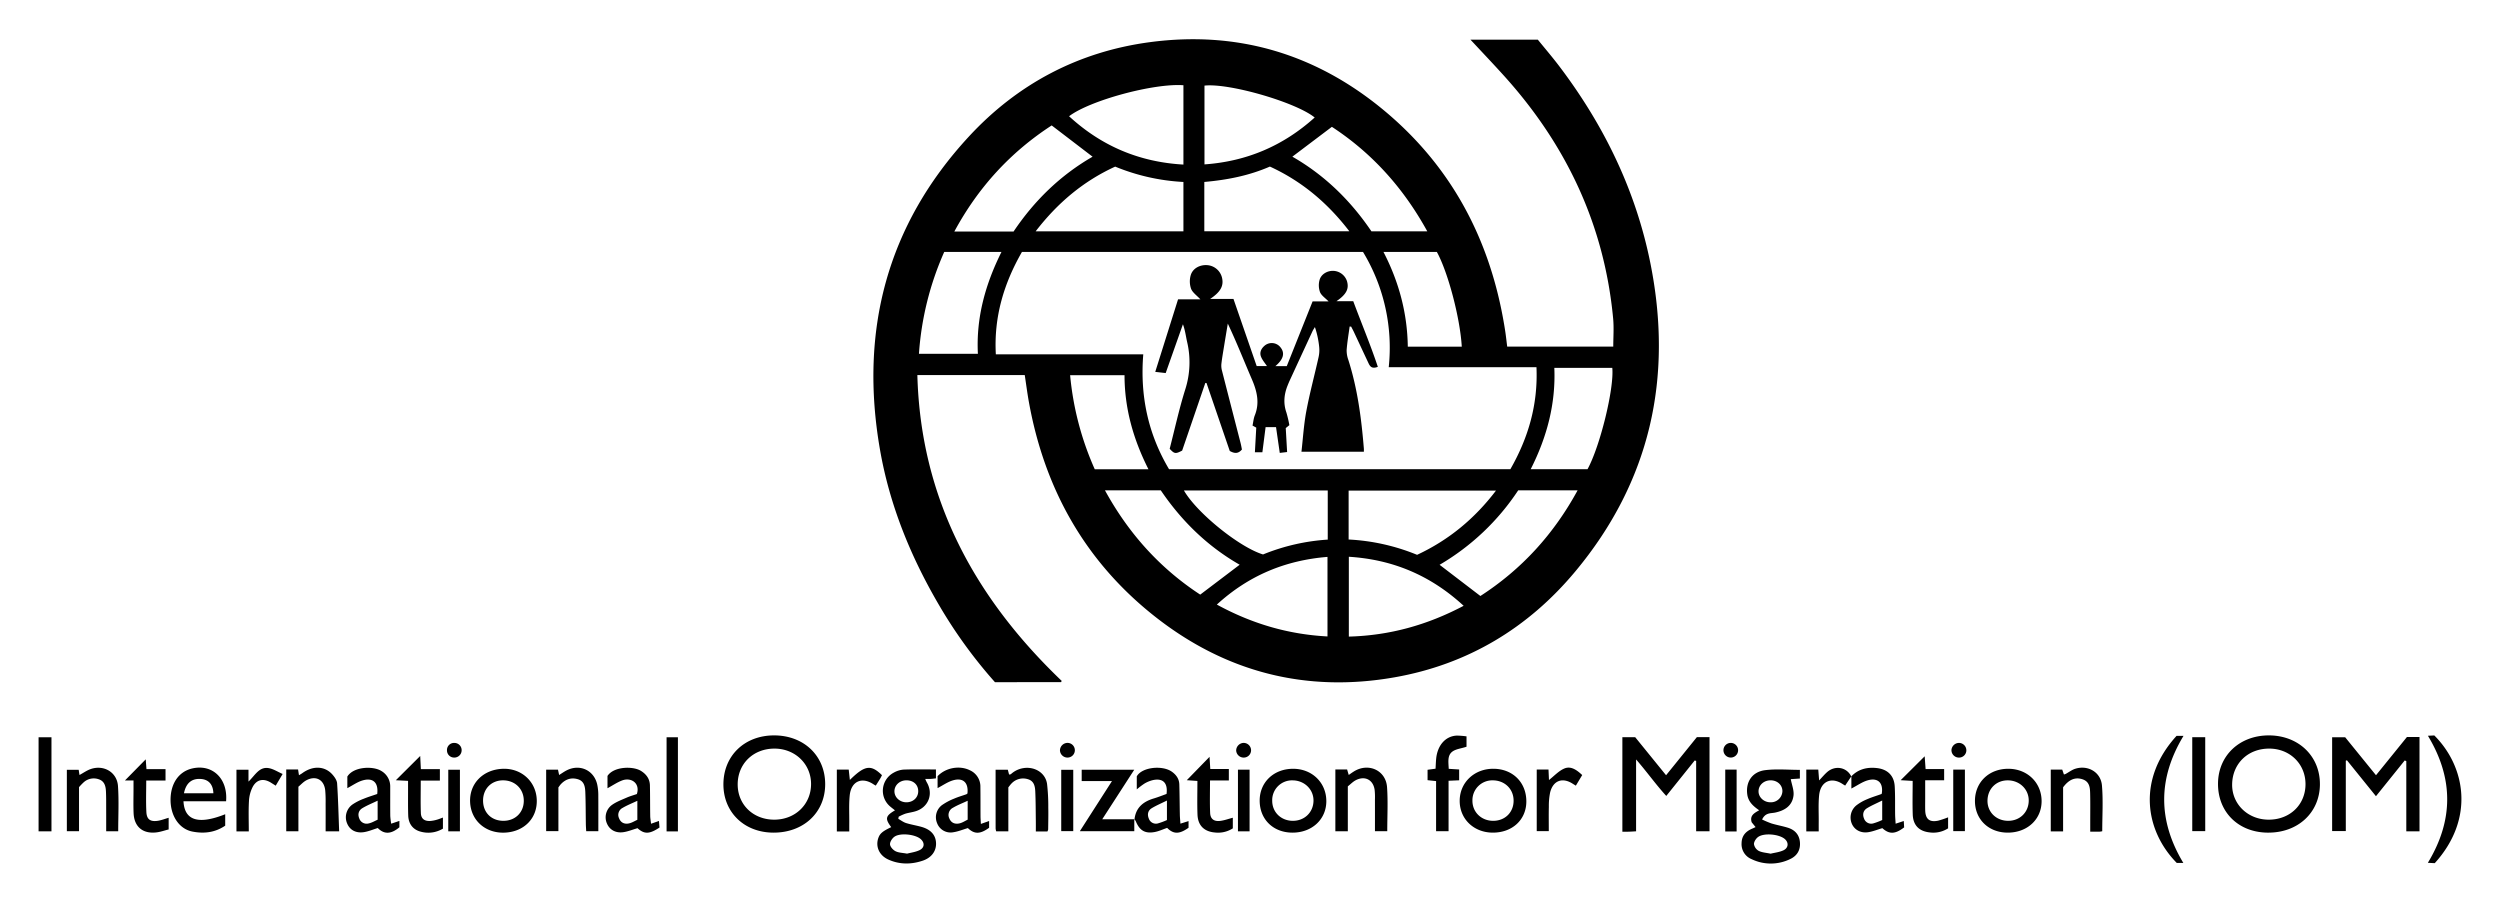 <svg xmlns="http://www.w3.org/2000/svg" viewBox="0 0 1800 650"><path fill="currentcolor" d="M737.823,270.057H660.499c2.353,88.879,41.131,160.119,103.918,220.185l-.45.918H716.361a345.243,345.243,0,0,1-40.241-55.48c-20.442-34.889-35.56-71.924-42.517-111.855-14.877-85.381,4.773-161.488,64.064-225.589C732.722,60.339,776.545,37.202,827.952,30.352,891.684,21.859,948.475,39.176,997.535,80.38c46.29,38.878,73.624,89.036,84.569,148.304.634,3.435,1.231,6.879,1.74,10.335.505,3.433.877,6.886,1.335,10.547h76.371c0-6.75.54-13.525-.083-20.192-6.285-67.218-33.614-125.043-78.63-174.864-7.792-8.624-15.814-17.04-24.094-25.945h48.493c4.841,5.975,10.465,12.525,15.663,19.398,32.092,42.426,54.912,89.31,65.387,141.579,16.468,82.176.031,156.931-54.029,221.844-33.97,40.789-77.49,66.957-129.975,76.245-63.852,11.3-121.843-3.66-172.703-43.708-50.165-39.501-79.465-91.807-90.771-154.408C739.656,283.149,738.837,276.724,737.823,270.057Zm103.874,67.747h245.783c12.952-22.633,19.932-46.613,18.776-73.409h-106.37a133.01,133.01,0,0,0-18.517-83.004H735.8c-13.049,22.756-20.283,46.821-18.799,73.729H823.158C820.763,284.799,826.501,312.207,841.697,337.804ZM802.928,119.962c-22.996,10.542-41.519,26.156-57.253,46.595h106.39V131.014A149.292,149.292,0,0,1,802.928,119.962ZM971.011,388.447a149.466,149.466,0,0,1,49.293,11.027c22.86-10.666,41.407-26.01,56.815-46.255H971.011ZM867.106,166.489H971.508c-15.728-20.509-34.319-36.058-57.18-46.558-15.126,6.586-31.02,9.655-47.222,11.079Zm88.871,186.668H852.431c9.236,16.076,39.941,40.89,56.949,46.051a148.248,148.248,0,0,1,46.596-10.69ZM757.219,90.305c-29.653,19.268-52.894,44.544-70.087,76.379h42.657c14.958-22.293,33.787-40.559,56.873-53.855ZM1065.88,429.118c29.684-19.166,52.789-44.471,69.999-76.084h-42.77a171.639,171.639,0,0,1-56.596,53.62Zm-12.056,7.06c-23.868-21.967-51.087-33.332-82.662-35.304V458.35C1000.459,457.564,1027.519,450.068,1053.824,436.177ZM769.737,83.701c23.294,21.418,50.502,32.987,82.329,34.795V61.373C830.831,59.79,784.638,72.301,769.737,83.701Zm257.92,82.882c-17.287-31.452-39.978-56.488-68.703-75.263l-28.45,21.482c23.379,13.386,42.072,31.782,56.948,53.781ZM795.564,353.037c17.036,31.116,39.664,56.172,68.601,75.09l28.398-21.519c-23.308-13.335-41.991-31.712-56.792-53.57ZM704.082,254.722c-1.351-26.176,5.457-50.202,16.985-73.336H679.848a216.849,216.849,0,0,0-18.205,73.336ZM867.223,118.367c30.56-2.17,56.789-13.44,79.348-33.762C933.019,73.582,884.794,59.65,867.223,61.65ZM955.792,458.24V400.961c-30.498,2.472-56.828,13.464-79.66,34.335C901.354,449.069,927.467,456.743,955.792,458.24Zm163.326-193.38c1.089,25.853-5.324,49.847-17.005,72.953h40.911c9.037-16.468,19.253-58.115,17.827-72.953Zm-66.637-15.259c-1.208-20.715-9.916-53.631-17.941-68.198H996.099c11.212,21.657,17.179,44.223,17.513,68.198ZM826.889,337.868c-10.992-21.735-17.223-43.934-17.23-67.719H770.487a214.24,214.24,0,0,0,17.738,67.719Zm904.524,209.641,1.121.512v50.546h9.513V530.645h-9.054c-7.365,9.1-14.741,18.212-22.272,27.517-7.77-9.571-15.104-18.605-22.207-27.353h-9.378v67.554h9.844V547.718l.818-.32,20.886,25.876C1718.086,564.073,1724.749,555.791,1731.413,547.509Zm-553.431-.711c7.81,8.954,14.045,17.843,21.73,26.278,7.296-9.096,13.89-17.317,20.484-25.539l1.032.323v50.67h9.627V530.752h-9.119l-22.163,27.417c-7.644-9.417-14.979-18.453-22.227-27.383h-9.239v68.04c1.746,0,3.211.031,4.674-.009s2.926-.149,5.2-.272Zm492.355,18.042c-.181,20.41-15.995,34.928-37.754,34.66-21.111-.261-35.825-14.934-35.616-35.517.204-20.107,15.669-34.599,36.813-34.497C1655.055,529.59,1670.516,544.542,1670.336,564.841ZM1633.291,590.16c15.354.086,26.633-10.693,26.675-25.494.042-14.564-11.15-25.604-26.024-25.672-15.285-.07-26.494,10.622-26.797,25.56C1606.855,578.831,1618.337,590.076,1633.291,590.16ZM594.133,564.636c-.019,20.452-15.665,35.015-37.458,34.864-20.889-.145-35.865-14.708-35.82-34.834.045-20.595,15.273-35.227,36.614-35.18C578.83,529.532,594.151,544.22,594.133,564.636Zm-36.63,25.524c15.152-.013,26.529-11.113,26.462-25.816-.065-14.358-11.592-25.404-26.453-25.35-15.274.056-26.444,11.025-26.377,25.904C531.2,579.453,542.389,590.173,557.502,590.16Zm116.373-36.154v6.419c-1.244.133-2.493.315-3.749.387-1.153.066-2.312.014-3.949.014a24.848,24.848,0,0,0,1.06,2.378c4.926,8.277,1.403,17.851-7.776,20.821-2.518.815-5.203,1.107-7.742,1.871a36.146,36.146,0,0,0-4.672,2.128l-.26,1.535c1.85,1.035,3.593,2.409,5.572,3.033,3.635,1.145,7.445,1.724,11.118,2.764,6.761,1.913,10.275,5.943,10.474,11.711.195,5.63-3.173,10.44-9.511,12.595-8.298,2.822-16.727,2.879-24.813-.771-6.652-3.002-9.413-9.447-7.197-15.622,1.144-3.187,3.094-4.818,9.246-7.731-4.571-6.092-4.171-8.063,2.705-12.091-1.198-.955-2.328-1.812-3.409-2.726a14.782,14.782,0,0,1,2.485-24.393,17.177,17.177,0,0,1,7.059-2.217C658.127,553.829,665.755,554.005,673.875,554.005Zm-20.799,60.62c2.715-.718,6.07-1.118,8.96-2.494,3.718-1.77,3.872-5.356.836-8.014-3.885-3.402-14.639-4.648-18.866-1.685-1.639,1.149-3.304,3.711-3.184,5.511.118,1.773,2.161,4.023,3.938,4.927C647.009,614.015,649.842,614.01,653.076,614.625Zm8.047-45.101c-.077-4.601-3.506-7.701-8.508-7.691-4.972.01-8.828,3.711-8.61,8.264.207,4.312,4.207,7.71,8.896,7.558C657.715,577.498,661.199,574.052,661.123,569.524Zm607.59,20.524a68.875,68.875,0,0,0,6.846,2.867c3.814,1.139,7.764,1.828,11.567,2.996,5.029,1.545,8.275,4.854,8.802,10.301.543,5.615-1.891,9.856-6.829,12.226a31.772,31.772,0,0,1-27.946.154,11.633,11.633,0,0,1-7.216-11.536c.107-5.416,3.099-8.529,7.766-10.488.734-.308,1.449-.662,2.311-1.059q-1.603-1.982-2.79-3.45c-1.562-4.949,1.925-6.669,5.368-8.665-4.263-2.932-7.825-6.114-8.555-11.355-1.254-9.003,3.491-16.356,12.914-17.525,8.131-1.009,16.486-.21,24.957-.21v6.242l-6.555.442c.739,4.048,2.442,8.102,1.962,11.88-.931,7.333-6.332,10.762-13.32,12.212C1274.958,585.711,1271.115,584.953,1268.713,590.048Zm6.141,24.608c2.882-.716,6.25-1.061,9.16-2.4,3.698-1.701,3.994-5.552,1.12-8.097-4.02-3.559-14.979-4.657-19.317-1.517-1.517,1.098-3.028,3.441-2.956,5.148a6.871,6.871,0,0,0,3.393,4.834C1268.666,613.834,1271.622,613.959,1274.854,614.655Zm.034-52.823c-4.985-.025-8.837,3.555-8.735,8.118.096,4.289,4.052,7.786,8.719,7.706a8.316,8.316,0,0,0,8.465-7.995C1283.355,565.234,1279.711,561.856,1274.888,561.832ZM361.872,553.54c13.439-.546,24.045,9.021,24.59,22.182.548,13.239-8.935,23.089-22.878,23.762-13.918.671-24.56-8.672-25.11-22.045C337.928,564.16,347.765,554.112,361.872,553.54Zm15.255,23.164c.08-8.496-6.123-14.748-14.741-14.856-8.383-.105-14.473,5.879-14.581,14.325-.111,8.727,5.879,14.798,14.621,14.817C370.913,591.008,377.048,585.045,377.127,576.704Zm1044.839.009c-.003-13.482,10.071-23.206,24.021-23.188,13.745.018,24.028,10.076,23.964,23.441-.063,12.974-10.268,22.467-24.223,22.532C1431.903,599.561,1421.969,590.035,1421.966,576.712Zm23.688-14.855c-8.324-.05-14.479,6.01-14.658,14.432-.178,8.361,6.263,14.708,14.92,14.701,8.385-.007,14.633-6.094,14.771-14.392C1460.822,568.379,1454.224,561.908,1445.654,561.857Zm-346.688,15.287c-.063,13.11-10.143,22.419-24.204,22.354-13.691-.063-23.837-9.862-23.785-22.971.052-13.188,10.613-23.141,24.419-23.013C1089.273,553.642,1099.031,563.425,1098.966,577.144Zm-24.225-15.293a14.296,14.296,0,0,0-14.589,14.563c-.064,8.342,6.478,14.654,15.108,14.575,8.451-.077,14.543-6.159,14.536-14.51C1089.788,568.073,1083.383,561.849,1074.741,561.85ZM906.966,576.353c.043-13.143,10.081-22.737,23.886-22.829,13.74-.092,24.092,9.911,24.104,23.291.012,13.159-10.434,22.8-24.575,22.682C916.583,599.381,906.921,589.832,906.966,576.353ZM930.706,590.99c8.384.088,14.747-5.917,15.011-14.168.262-8.182-6.301-14.804-14.824-14.956a14.25,14.25,0,0,0-14.898,14.697C916.008,584.759,922.271,590.901,930.706,590.99Zm-768.557,3.481c-7.417,5.04-15.415,5.872-23.64,4.255-9.451-1.858-15.687-11.197-15.711-22.718-.025-11.854,5.879-20.457,15.588-22.713,14.516-3.372,25.775,7.25,24.397,23.618H132.108c.701,13.936,10.87,16.987,30.041,9.333Zm-8.516-23.319c-.218-6.237-3.301-9.774-8.713-10.265-6.729-.61-10.966,2.785-12.463,10.265Zm807.825,27.354H970.43v-32.33c2.001-1.583,3.634-3.316,5.625-4.371,6.558-3.474,12.568-.463,13.67,6.788a47.718,47.718,0,0,1,.232,6.98c.024,7.606.009,15.212.009,22.901h8.858c0-10.819.591-21.328-.155-31.741-.865-12.092-13.343-17.748-23.744-11.364-1.253.769-2.44,1.646-3.845,2.6-.441-1.491-.802-2.711-1.168-3.947h-8.454Zm551.938-33.008c-.838-9.586-10.085-14.841-19.166-12.003-2.475.773-4.652,2.495-6.98,3.753a6.244,6.244,0,0,1-1.236.373c-.459-1.335-.866-2.518-1.2-3.488H1476.55V598.601h8.878v-31.74c3.997-5.358,8.504-7.622,14.066-5.744,5.554,1.876,5.347,7.059,5.442,11.722.122,5.994.03,11.992.03,17.988v7.979c2.781,0,4.765.025,6.748-.014a13.48,13.48,0,0,0,1.9-.303C1513.614,587.345,1514.343,576.348,1513.395,565.498ZM816.846,589.856c.96-8.411,6.289-12.713,13.912-14.983,3.155-.94,6.22-2.185,9.158-3.232,1.045-7.973-2.662-11.592-9.957-9.931a21.919,21.919,0,0,0-5.94,2.454,55.65,55.65,0,0,0-5.54,4.198v-9.377c3.651-6.668,18.405-8.219,25.267-3.345,3.154,2.24,5.241,5.189,5.36,9.123.222,7.319.236,14.645.384,21.967.039,1.934.247,3.865.411,6.296l5.848-1.842v4.797c-6.655,4.74-10.807,4.72-15.408.094-3.009,1.029-5.899,2.411-8.941,2.978-7.012,1.306-10.914-1.093-13.628-7.758a9.168,9.168,0,0,0-1.079-1.597Zm23.349-13.471c-4.276,2.126-7.771,3.588-10.97,5.538-2.751,1.677-3.287,4.543-2.084,7.434a5.41,5.41,0,0,0,6.388,3.547,44.949,44.949,0,0,0,6.666-2.471Zm492.707-17.372c5.021-5.208,11.247-6.759,18.235-6.029,7.79.814,12.588,5.348,13.053,13.104.408,6.798.194,13.633.298,20.451.03,1.957.213,3.912.363,6.522l5.866-1.929c.095,1.65.185,3.199.265,4.579-6.53,5.015-10.772,5.044-15.692.566-3.514,1.038-6.762,2.383-10.138,2.906-5.494.851-10.005-1.74-11.873-6.197a11.315,11.315,0,0,1,3.281-13.096,32.864,32.864,0,0,1,7.706-4.415c3.338-1.465,6.861-2.507,10.3-3.746.134-.049.217-.24.324-.365,1.192-7.699-2.805-11.672-10.251-9.496-3.845,1.124-7.288,3.625-11.646,5.883v-8.868Zm22.284,17.36c-4.299,2.146-7.801,3.604-10.988,5.573-2.716,1.678-3.302,4.537-2.078,7.441a5.434,5.434,0,0,0,6.412,3.515,43.777,43.777,0,0,0,6.653-2.494Zm-1149.091,22.14h8.755V566.436c1.839-1.525,3.528-3.441,5.636-4.579,6.847-3.695,12.801-.56,13.665,7.125a89.634,89.634,0,0,1,.294,9.464c.039,6.62.012,13.239.012,20.091h9.736c-.449-11.713-.713-23.128-1.47-34.511-.148-2.23-1.848-4.654-3.448-6.436-5.542-6.171-14.098-6.402-21.616-.91-.719.525-1.517.942-2.402,1.486-.254-1.626-.449-2.872-.647-4.141h-8.515Zm-120.982-.009c0-11.083.575-21.881-.168-32.587-.689-9.935-10.247-15.479-19.69-12.179-2.743.958-5.199,2.739-8.016,4.267-.208-1.347-.414-2.681-.581-3.758H48.133V598.477h8.768V566.742a43.027,43.027,0,0,1,3.552-3.666,10.782,10.782,0,0,1,10.794-1.943c3.915,1.342,4.843,4.827,5.026,8.429.227,4.482.157,8.979.177,13.47.023,5.119.005,10.237.005,15.47Zm164.973-31.038v-8.337c4.487-7.271,18.479-7.692,24.297-4.131a12.838,12.838,0,0,1,6.575,11.555c.019,6.988-.035,13.977.037,20.965a52.11,52.11,0,0,0,.665,5.535l5.905-2.002c0,1.705,0,3.15-.002,4.595-6.029,5.05-10.98,5.19-15.56.525-3.319,1.023-6.524,2.409-9.867,2.953-5.874.956-10.276-1.527-12.213-6.263a11.28,11.28,0,0,1,4.011-13.731,39.202,39.202,0,0,1,7.952-4.039c3.2-1.319,6.533-2.314,9.71-3.415,1.022-8.22-3.06-12.049-10.733-9.709C257.188,563.085,253.9,565.47,250.086,567.465Zm21.808,9.013c-4.027,1.943-7.679,3.396-10.996,5.404-2.654,1.606-3.46,4.335-2.241,7.367a5.598,5.598,0,0,0,6.789,3.619c2.299-.471,4.423-1.799,6.448-2.67Zm202.947,19.347c-7.332,4.877-10.968,4.839-15.826.463-3.484,1.019-6.723,2.345-10.086,2.863-5.563.857-9.962-1.646-11.889-6.144a11.007,11.007,0,0,1,3.545-13.433c3.179-2.275,7.005-3.688,10.631-5.284,2.41-1.061,4.975-1.766,7.33-2.582,2.522-7.893-4.194-12.21-10.579-9.795-3.643,1.378-6.945,3.657-10.571,5.623v-8.865c4.552-6.9,18.329-7.162,24.008-3.682,3.958,2.426,6.441,5.809,6.543,10.533.159,7.328.1,14.661.212,21.99.026,1.726.367,3.446.61,5.579l5.681-2.005Zm-15.95-19.261c-3.9,1.849-7.442,3.232-10.667,5.15a5.612,5.612,0,0,0-2.559,7.31c1.275,3.38,3.967,4.505,7.19,3.83,2.164-.453,4.152-1.748,6.036-2.585Zm247.348,16.655,5.922-2.094v4.864c-6.457,4.721-10.631,4.719-15.292.226-3.558,1.054-6.934,2.473-10.443,2.997a10.374,10.374,0,0,1-11.685-6.462,10.947,10.947,0,0,1,3.42-13.027,42.524,42.524,0,0,1,8.717-4.673c2.879-1.268,5.939-2.121,8.912-3.18a3.311,3.311,0,0,0,.772-.569c.863-7.785-3.132-11.636-10.493-9.431-3.821,1.145-7.246,3.61-11.009,5.562v-8.584c5.873-6.142,15.889-7.967,23.357-4.214a12.823,12.823,0,0,1,7.466,12.042c.101,6.992.049,13.985.093,20.978C705.986,589.24,706.121,590.823,706.239,593.219Zm-9.517-3.064V576.537c-3.881,1.817-7.419,3.157-10.617,5.066a5.78,5.78,0,0,0-2.573,7.712c1.379,3.31,4.194,4.239,7.342,3.51C693.016,592.33,694.962,590.989,696.722,590.155Zm57.958,7.093c.055-5.32.203-10.643.086-15.96a140.405,140.405,0,0,0-.888-16.885c-.954-6.614-6.505-11.034-13.183-11.528a17.231,17.231,0,0,0-12.818,4.493c-.308.262-.88.212-1.342.31-.346-1.323-.658-2.514-.903-3.453h-8.806c0,14.352-.005,28.308.016,42.263a11.521,11.521,0,0,0,.404,2.047h8.759v-31.639c.997-1.225,1.558-2.067,2.266-2.758a11.438,11.438,0,0,1,11.916-3.078c4.338,1.298,5.032,5.107,5.205,8.783.336,7.134.302,14.285.401,21.429.034,2.417.005,4.834.005,7.388h8.327A6.128,6.128,0,0,0,754.68,597.248ZM403.863,564.565c3.388-3.575,7.497-4.941,12.253-3.499,4.55,1.379,5.151,5.414,5.309,9.261.313,7.649.258,15.313.383,22.97.029,1.754.169,3.507.253,5.167h8.738c0-9.153.036-17.952-.028-26.751a37.12,37.12,0,0,0-.596-5.95c-1.86-10.888-12.46-16.141-22.296-11.046-1.726.894-3.321,2.042-5.307,3.279-.322-1.496-.58-2.694-.83-3.856h-8.507v44.27H402.05V566.92C402.848,565.875,403.296,565.164,403.863,564.565Zm412.983,25.29H793.619c7.875-12.184,15.326-23.711,23.046-35.656H778.814v8.174h21.809l-23.138,36.094H816.692v-8.771Zm935.856-60.34-4.605.237c18.491,30.614,18.531,60.843-.046,91.475l4.974.257C1782.077,589.375,1775.012,551.808,1752.702,529.516Zm-180.562.296h-4.999c-28.591,31.299-22.72,68.266.121,91.5H1572C1553.497,590.508,1553.717,560.32,1572.14,529.812Zm-523.198-.187c-8.114.345-13.944,6.895-14.897,16.605-.238,2.43-.305,4.877-.445,7.225l-5.752.785V561.73l6.134.657v36.061h8.982V562.15l7.625-.335v-7.787l-7.504-.472c-.166-4.455-1.079-9.216,2.208-12.07,2.529-2.196,6.686-2.518,10.604-3.836v-7.468A58.546,58.546,0,0,0,1048.942,529.625ZM37.058,598.58V530.851H27.777V598.58Zm277.429-8.377a22.836,22.836,0,0,1-4.868.906c-4.078.153-6.452-1.655-6.598-5.743-.272-7.608-.078-15.233-.078-23.348h13.767V553.77H303.022l-.473-9.47-17.55,17.47,8.8.451c0,1.818-.005,3.443.001,5.069.025,6.664-.109,13.333.127,19.99.214,6.048,3.567,10.207,9.22,11.582a20.351,20.351,0,0,0,15.763-2.245v-7.977C317.229,589.244,315.887,589.835,314.487,590.203ZM96.133,567.485c.004,5.987-.184,11.982.057,17.959.389,9.652,6.398,14.889,16.03,13.929,3.196-.319,6.31-1.464,9.21-2.169v-8.399c-2.893.82-5.387,1.836-7.971,2.195-5.225.726-7.788-1.037-8.069-6.26-.398-7.409-.101-14.855-.101-22.745h13.889v-8.234H105.451c-.225-3.033-.414-5.573-.522-7.034l-14.972,15.21h6.176C96.133,564.217,96.132,565.851,96.133,567.485Zm782.3,23.572c-4.391.5-6.938-1.403-7.128-5.716-.333-7.597-.093-15.219-.093-23.408h13.552v-8.25H871.405c-.185-3.019-.342-5.579-.537-8.766L854.481,561.75l7.652.534c0,8.329-.234,16.306.067,24.264.294,7.772,4.779,12.197,12.53,12.85a19.544,19.544,0,0,0,12.901-2.993v-7.636C884.456,589.587,881.488,590.71,878.433,591.057Zm517.079-.182c-6.23,1.322-9.173-1.067-9.362-7.439-.084-2.829-.016-5.663-.017-8.495-.001-4.247,0-8.494,0-13.131h13.653v-8.088h-13.353c-.223-3.087-.412-5.718-.662-9.188-6.043,6.014-11.318,11.264-17.293,17.211l8.642.514c0,8.329-.22,16.309.063,24.271.27,7.616,4.529,11.946,12.042,12.791a19.675,19.675,0,0,0,13.406-2.92v-7.923A66.419,66.419,0,0,1,1395.512,590.875Zm182.913,7.564h9.342V530.802h-9.342ZM488.099,530.81h-8.163v67.817h8.163Zm123.798,30.752c-.288-2.637-.544-4.992-.81-7.428h-8.566v44.509h8.954c0-2.122-.016-4.067.003-6.012.063-6.645-.346-13.339.321-19.923,1.041-10.277,8.853-13.646,17.287-7.904.41.279.862.496,1.476.844,1.06-1.68,2.136-3.337,3.159-5.027.499-.824.902-1.708,1.306-2.483C627.068,550.308,622.655,550.954,611.897,561.562Zm721.004-2.55c-3.263-6.665-11.643-8.189-17.413-3.069-1.891,1.678-3.519,3.652-5.713,5.961-.24-3.049-.419-5.326-.613-7.801H1300.53v44.522h8.945c0-2.481-.016-4.766.004-7.052.055-6.328-.339-12.703.295-18.974,1.016-10.038,8.838-13.527,17.027-8.017.526.354,1.083.661,1.717,1.045,1.541-2.323,3.007-4.533,4.473-6.744Zm-226.454,39.394h8.685c0-6.069-.102-11.725.037-17.375a49.227,49.227,0,0,1,.913-10.403c2.112-8.645,8.843-11.141,16.265-6.35.67.433,1.357.839,2.266,1.398l4.576-7.64c-3.962-3.73-8.193-6.714-12.902-4.691-4.103,1.762-7.384,5.44-11.027,8.272-.108-2.389-.218-4.839-.34-7.532h-8.474ZM179.256,576.804a24.927,24.927,0,0,1,2.755-10.368c2.993-5.396,7.92-6.154,13.155-2.863,1.069.672,2.137,1.346,3.352,2.111l4.984-8.42c-3.586-1.558-6.702-3.662-10.073-4.22-6.817-1.129-9.685,5.091-14.519,9.709v-8.523h-8.66v44.352h8.883C179.133,591.046,178.843,583.905,179.256,576.804ZM331.14,554.222h-8.388V598.56H331.14ZM1406.336,598.424h8.393V554.092h-8.393Zm-155.972-44.303h-8.185v44.518h8.185Zm-350.664.04h-8.372v44.404H899.7ZM772.741,598.409V554.236h-8.655v44.173ZM768.46,534.884a5.498,5.498,0,0,0-5.288,5.418,5.413,5.413,0,0,0,5.536,5.152,5.287,5.287,0,1,0-.248-10.571Zm636.594,5.048a5.355,5.355,0,0,0,5.123,5.522,5.263,5.263,0,0,0,5.594-5.014,5.355,5.355,0,0,0-5.084-5.541A5.51,5.51,0,0,0,1405.054,539.932Zm-515.008.487a5.409,5.409,0,0,0,5.738,5.033,5.257,5.257,0,0,0,4.988-5.24,5.354,5.354,0,0,0-5.432-5.325A5.556,5.556,0,0,0,890.046,540.419Zm356.096-5.523a5.266,5.266,0,0,0-5.254,5.441,5.273,5.273,0,1,0,5.254-5.441ZM327.249,545.448a5.265,5.265,0,0,0,5.127-5.091,5.21,5.21,0,0,0-5.244-5.451,5.09,5.09,0,0,0-5.307,5.321A5.15,5.15,0,0,0,327.249,545.448Zm645.575-310.285c.675,1.314,1.391,2.61,2.018,3.946,3.463,7.377,6.89,14.772,10.363,22.145,1.095,2.325,2.281,4.624,6.831,2.862-5.298-15.907-11.804-31.387-17.702-47.256h-12.09c7.203-4.924,9.231-8.985,7.547-14.524a10.794,10.794,0,0,0-9.774-7.324c-4.463-.138-8.896,2.441-9.99,6.781a14.358,14.358,0,0,0,.406,8.585c1.06,2.484,3.822,4.243,6.129,6.62h-11.488c-6.277,15.733-12.43,31.151-18.601,46.619h-8.201c5.938-5.026,7.037-9.514,3.55-13.692A7.952,7.952,0,0,0,910.63,248.797c-2.521,2.082-3.899,4.889-2.729,7.96.967,2.537,2.919,4.699,4.299,6.818h-7.392c-5.565-16.097-11.085-32.062-16.71-48.331h-16.826c7.701-5.131,9.999-9.581,8.523-15.517a11.82,11.82,0,0,0-10.85-8.84c-5.31-.279-10.355,2.503-11.689,7.494a16.111,16.111,0,0,0,.325,9.561c1.115,2.771,4.114,4.784,6.693,7.57H848.201c-5.459,17.359-10.767,34.239-16.427,52.236l7.52.855c4.356-12.328,8.385-23.731,12.414-35.133,1.633,4.442,2.079,8.596,3.003,12.641a63.943,63.943,0,0,1-1.343,34.326c-4.425,14.081-7.557,28.567-11.197,42.684,3.392,3.687,4.217,3.803,8.981,1.298,5.506-16.08,11.092-32.391,16.677-48.701l.848.039c5.619,16.418,11.238,32.835,16.752,48.944,3.363,1.862,6.065,2.139,8.754-1.068-.281-1.375-.539-2.984-.943-4.557-4.469-17.397-8.979-34.784-13.412-52.19a13.795,13.795,0,0,1-.432-4.865c.475-4.13,1.198-8.232,1.863-12.34.9-5.568,1.837-11.129,2.758-16.694,6.328,13.393,11.623,26.843,17.338,40.112,3.667,8.513,5.729,16.902,2.11,25.958-.906,2.267-1.1,4.819-1.646,7.356l2.686,1.481c-.318,5.762-.635,11.512-.978,17.735h5.387c.805-6.292,1.559-12.181,2.314-18.079h7.52c.903,6.254,1.752,12.134,2.678,18.543l5.293-.625c-.351-6.18-.67-11.787-.98-17.25l2.607-2.121a88.563,88.563,0,0,0-2.14-9.082c-2.308-6.627-1.702-13.031.842-19.395.493-1.234,1.003-2.464,1.559-3.671q8.143-17.673,16.318-35.33c.506-1.09,1.203-2.091,1.811-3.134a65.006,65.006,0,0,1,3.073,14.258,23.307,23.307,0,0,1-.432,7.406c-2.889,12.973-6.368,25.829-8.823,38.88-1.827,9.711-2.405,19.657-3.508,29.222h44.939c0-.691.057-1.507-.008-2.313-1.758-21.604-4.548-43.022-11.163-63.783a19.861,19.861,0,0,1-1.224-7.282c.431-5.614,1.398-11.187,2.149-16.776Z"/></svg>